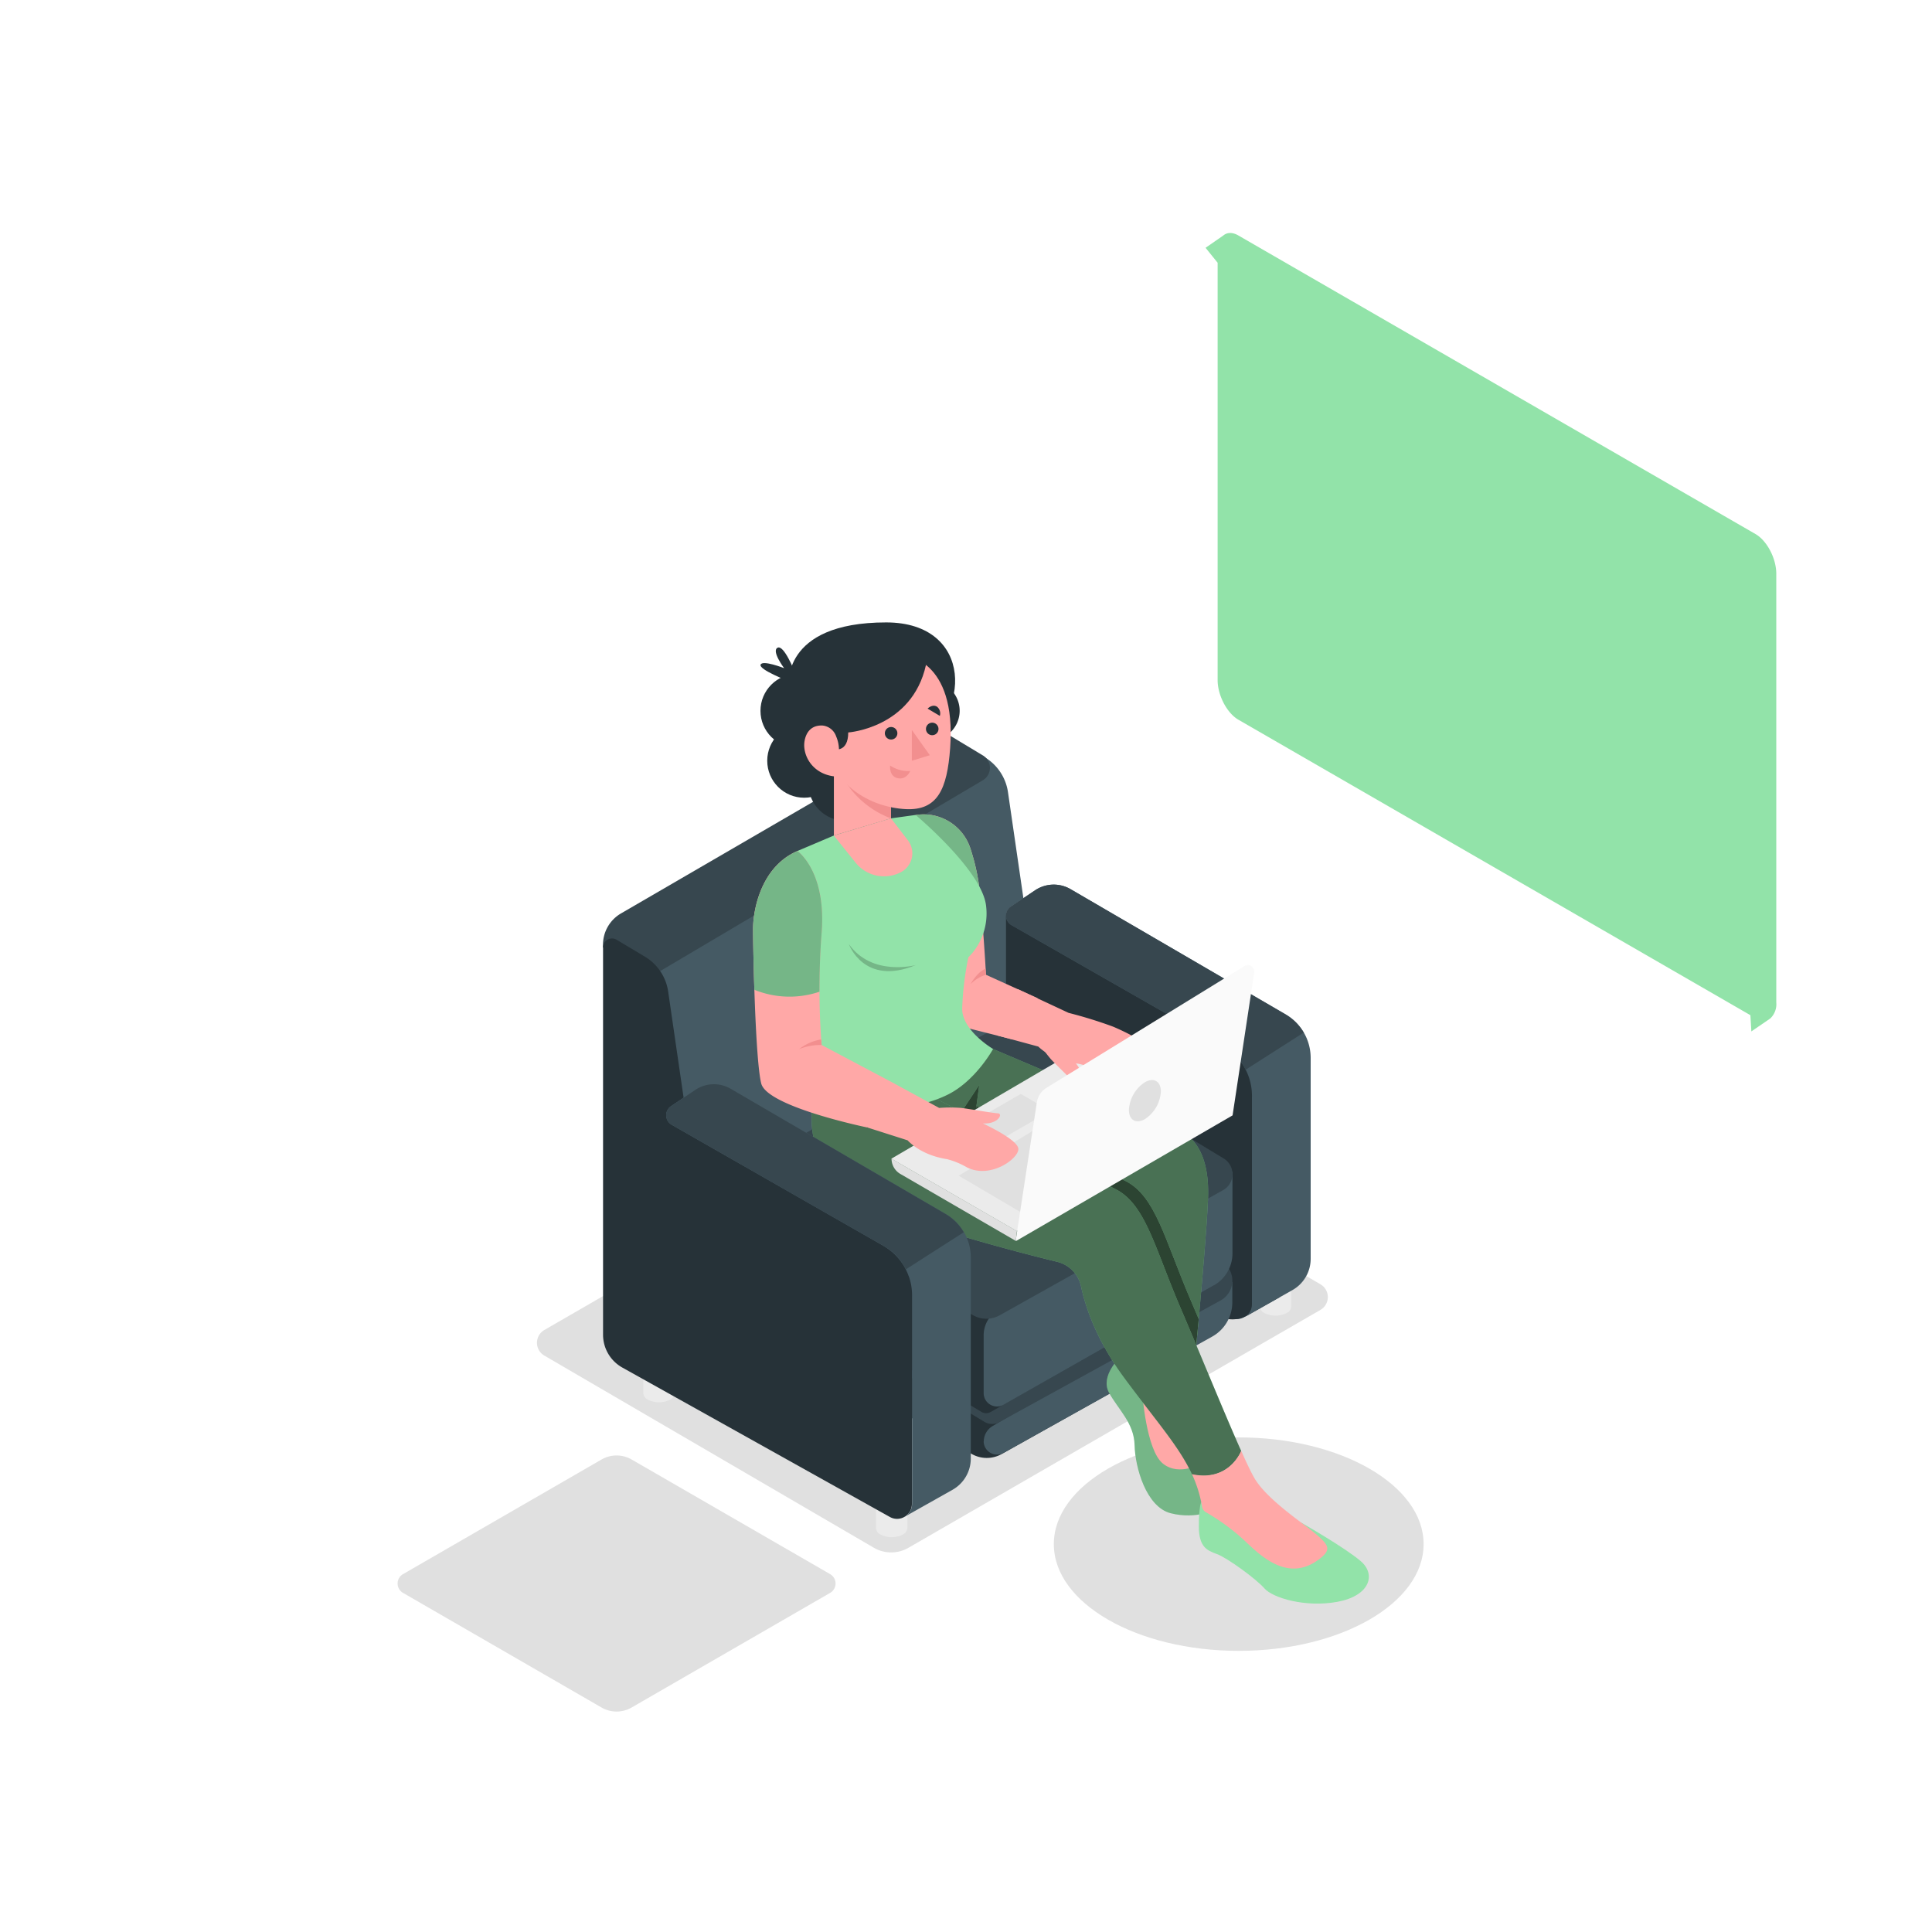 <svg class="animated" id="freepik_stories-media-player" xmlns="http://www.w3.org/2000/svg" viewBox="0 0 500 500" version="1.1" xmlns:xlink="http://www.w3.org/1999/xlink" xmlns:svgjs="http://svgjs.com/svgjs"><style>svg#freepik_stories-media-player:not(.animated) .animable {opacity: 0;}svg#freepik_stories-media-player.animated #freepik--Character--inject-145 {animation: 1.5s Infinite  linear floating;animation-delay: 0s;}svg#freepik_stories-media-player.animated #elr70q5lpf0t {animation: 1s 1 forwards cubic-bezier(.36,-0.01,.5,1.38) slideDown;animation-delay: 0s;}svg#freepik_stories-media-player.animated #elfckmato9cwj {animation: 1s 1 forwards cubic-bezier(.36,-0.01,.5,1.38) slideDown;animation-delay: 0.026s;opacity: 0}svg#freepik_stories-media-player.animated #elaj1n8ponvlq {animation: 1s 1 forwards cubic-bezier(.36,-0.01,.5,1.38) slideDown;animation-delay: 0.053s;opacity: 0}svg#freepik_stories-media-player.animated #eltyy3pu2rf7 {animation: 1s 1 forwards cubic-bezier(.36,-0.01,.5,1.38) slideDown;animation-delay: 0.079s;opacity: 0}svg#freepik_stories-media-player.animated #elu37n0prersd {animation: 1s 1 forwards cubic-bezier(.36,-0.01,.5,1.38) slideDown;animation-delay: 0.105s;opacity: 0}svg#freepik_stories-media-player.animated #elkj7d8bk46g {animation: 1s 1 forwards cubic-bezier(.36,-0.01,.5,1.38) slideDown;animation-delay: 0.132s;opacity: 0}svg#freepik_stories-media-player.animated #el58vajwad5ze {animation: 1s 1 forwards cubic-bezier(.36,-0.01,.5,1.38) slideDown;animation-delay: 0.158s;opacity: 0}svg#freepik_stories-media-player.animated #eltq869ccwp6k {animation: 1s 1 forwards cubic-bezier(.36,-0.01,.5,1.38) slideDown;animation-delay: 0.184s;opacity: 0}svg#freepik_stories-media-player.animated #elze1gpmpyj8 {animation: 1s 1 forwards cubic-bezier(.36,-0.01,.5,1.38) slideDown;animation-delay: 0.211s;opacity: 0}svg#freepik_stories-media-player.animated #elwrwpno3z6nf {animation: 1s 1 forwards cubic-bezier(.36,-0.01,.5,1.38) slideDown;animation-delay: 0.237s;opacity: 0}svg#freepik_stories-media-player.animated #elpdvbykaamrl {animation: 1s 1 forwards cubic-bezier(.36,-0.01,.5,1.38) slideDown;animation-delay: 0.263s;opacity: 0}svg#freepik_stories-media-player.animated #el229379rqqjw {animation: 1s 1 forwards cubic-bezier(.36,-0.01,.5,1.38) slideDown;animation-delay: 0.289s;opacity: 0}svg#freepik_stories-media-player.animated #el5b14k6gc74i {animation: 1s 1 forwards cubic-bezier(.36,-0.01,.5,1.38) slideDown;animation-delay: 0.316s;opacity: 0}svg#freepik_stories-media-player.animated #el81kbh8e4kwc {animation: 1s 1 forwards cubic-bezier(.36,-0.01,.5,1.38) slideDown;animation-delay: 0.342s;opacity: 0}svg#freepik_stories-media-player.animated #ellb2z1cycub {animation: 1s 1 forwards cubic-bezier(.36,-0.01,.5,1.38) slideDown;animation-delay: 0.368s;opacity: 0}svg#freepik_stories-media-player.animated #elu94bn42ttqh {animation: 1s 1 forwards cubic-bezier(.36,-0.01,.5,1.38) slideDown;animation-delay: 0.395s;opacity: 0}svg#freepik_stories-media-player.animated #elp2gsy8lqkv {animation: 1s 1 forwards cubic-bezier(.36,-0.01,.5,1.38) slideDown;animation-delay: 0.421s;opacity: 0}svg#freepik_stories-media-player.animated #el25bo3yd8acni {animation: 1s 1 forwards cubic-bezier(.36,-0.01,.5,1.38) slideDown;animation-delay: 0.447s;opacity: 0}svg#freepik_stories-media-player.animated #elc8l2srp0adv {animation: 1s 1 forwards cubic-bezier(.36,-0.01,.5,1.38) slideDown;animation-delay: 0.474s;opacity: 0}svg#freepik_stories-media-player.animated #el0wiq0brsgj9 {animation: 1s 1 forwards cubic-bezier(.36,-0.01,.5,1.38) slideDown;animation-delay: 0.5s;opacity: 0}svg#freepik_stories-media-player.animated #ela69jedva17 {animation: 1s 1 forwards cubic-bezier(.36,-0.01,.5,1.38) slideDown;animation-delay: 0.526s;opacity: 0}svg#freepik_stories-media-player.animated #elernnyw8d2o {animation: 1s 1 forwards cubic-bezier(.36,-0.01,.5,1.38) slideDown;animation-delay: 0.553s;opacity: 0}svg#freepik_stories-media-player.animated #elihsl4y0um9 {animation: 1s 1 forwards cubic-bezier(.36,-0.01,.5,1.38) slideDown;animation-delay: 0.579s;opacity: 0}svg#freepik_stories-media-player.animated #el3iivxml0ygy {animation: 1s 1 forwards cubic-bezier(.36,-0.01,.5,1.38) slideDown;animation-delay: 0.605s;opacity: 0}svg#freepik_stories-media-player.animated #elhpy9owhgekd {animation: 1s 1 forwards cubic-bezier(.36,-0.01,.5,1.38) slideDown;animation-delay: 0.632s;opacity: 0}svg#freepik_stories-media-player.animated #elqzqds1oz36i {animation: 1s 1 forwards cubic-bezier(.36,-0.01,.5,1.38) slideDown;animation-delay: 0.658s;opacity: 0}svg#freepik_stories-media-player.animated #elndc9oxvwr0a {animation: 1s 1 forwards cubic-bezier(.36,-0.01,.5,1.38) slideDown;animation-delay: 0.684s;opacity: 0}svg#freepik_stories-media-player.animated #elab1aezsbpka {animation: 1s 1 forwards cubic-bezier(.36,-0.01,.5,1.38) slideDown;animation-delay: 0.711s;opacity: 0}svg#freepik_stories-media-player.animated #elis65v1cslw {animation: 1s 1 forwards cubic-bezier(.36,-0.01,.5,1.38) slideDown;animation-delay: 0.737s;opacity: 0}svg#freepik_stories-media-player.animated #el6n9zc3p4fv7 {animation: 1s 1 forwards cubic-bezier(.36,-0.01,.5,1.38) slideDown;animation-delay: 0.763s;opacity: 0}svg#freepik_stories-media-player.animated #el1nbd123j91yi {animation: 1s 1 forwards cubic-bezier(.36,-0.01,.5,1.38) slideDown;animation-delay: 0.789s;opacity: 0}svg#freepik_stories-media-player.animated #elwmaquvq0sj {animation: 1s 1 forwards cubic-bezier(.36,-0.01,.5,1.38) slideDown;animation-delay: 0.816s;opacity: 0}svg#freepik_stories-media-player.animated #eltw54veyi1w {animation: 1s 1 forwards cubic-bezier(.36,-0.01,.5,1.38) slideDown;animation-delay: 0.842s;opacity: 0}svg#freepik_stories-media-player.animated #eloj0gg3ulbcf {animation: 1s 1 forwards cubic-bezier(.36,-0.01,.5,1.38) slideDown;animation-delay: 0.868s;opacity: 0}svg#freepik_stories-media-player.animated #elylgt8t1mf9 {animation: 1s 1 forwards cubic-bezier(.36,-0.01,.5,1.38) slideDown;animation-delay: 0.895s;opacity: 0}svg#freepik_stories-media-player.animated #eldf4ezzixfa {animation: 1s 1 forwards cubic-bezier(.36,-0.01,.5,1.38) slideDown;animation-delay: 0.921s;opacity: 0}svg#freepik_stories-media-player.animated #el95l0ccwu2ra {animation: 1s 1 forwards cubic-bezier(.36,-0.01,.5,1.38) slideDown;animation-delay: 0.947s;opacity: 0}svg#freepik_stories-media-player.animated #el98zzmocvjdk {animation: 1s 1 forwards cubic-bezier(.36,-0.01,.5,1.38) slideDown;animation-delay: 0.974s;opacity: 0}svg#freepik_stories-media-player.animated #freepik--Screens--inject-145 {animation: 1s 1 forwards cubic-bezier(.36,-0.01,.5,1.38) slideDown,1.5s Infinite  linear floating;animation-delay: 0s,1s;}            @keyframes floating {                0% {                    opacity: 1;                    transform: translateY(0px);                }                50% {                    transform: translateY(-10px);                }                100% {                    opacity: 1;                    transform: translateY(0px);                }            }                    @keyframes slideDown {                0% {                    opacity: 0;                    transform: translateY(-30px);                }                100% {                    opacity: 1;                    transform: translateY(0);                }            }        .animator-hidden { display: none; }</style><g id="freepik--Floor--inject-145" class="animable animator-hidden" style="transform-origin: 250px 358.74px;"><ellipse cx="250" cy="358.74" rx="219.14" ry="126.52" style="fill: rgb(245, 245, 245); transform-origin: 250px 358.74px;" id="eltv6rvxlnqe" class="animable"></ellipse></g><g id="freepik--Shadows--inject-145" class="animable" style="transform-origin: 235.664px 362.189px;"><path d="M163.45,441.91l51.4-29.68a2.8,2.8,0,0,0,0-4.84l-51.4-29.68a7.79,7.79,0,0,0-7.76,0l-51.4,29.68a2.8,2.8,0,0,0,0,4.84l51.4,29.68A7.79,7.79,0,0,0,163.45,441.91Z" style="fill: rgb(224, 224, 224); transform-origin: 159.57px 409.81px;" id="el7bt6hrhepuj" class="animable"></path><path d="M235.1,400.57,341.73,339a3.83,3.83,0,0,0,0-6.63l-85.25-49.72a8.93,8.93,0,0,0-9,0L140.88,344.2a3.83,3.83,0,0,0,0,6.63l85.26,49.72A8.93,8.93,0,0,0,235.1,400.57Z" style="fill: rgb(224, 224, 224); transform-origin: 241.305px 341.599px;" id="eljzh65zchvff" class="animable"></path><ellipse cx="320.58" cy="399.62" rx="47.85" ry="27.62" style="fill: rgb(224, 224, 224); transform-origin: 320.58px 399.62px;" id="elydziglvjvk" class="animable"></ellipse></g><g id="freepik--Pictures--inject-145" class="animable animator-hidden" style="transform-origin: 99.86px 143.685px;"><polygon points="114.65 138.14 114.65 185.54 73.6 209.25 73.6 161.84 114.65 138.14 114.65 138.14" style="fill: rgb(250, 250, 250); transform-origin: 94.125px 173.695px;" id="elpsong1oav4" class="animable"></polygon><path d="M110.21,140.7V183L73.6,204.11V161.84l36.61-21.14m2.22-3.85L71.37,160.56V208l2.23,1.28,41.05-23.7v-47.4l-2.22-1.29Z" style="fill: rgb(224, 224, 224); transform-origin: 93.01px 173.065px;" id="elglv3k1g6j5j" class="animable"></path><path d="M112.43,142v42.27L75.82,205.4V163.12L112.43,142m2.22-3.85L73.6,161.84v47.4l41.05-23.7v-47.4Z" style="fill: rgb(235, 235, 235); transform-origin: 94.125px 173.69px;" id="elrrxvugvgbx" class="animable"></path><polygon points="108.63 174.7 77.57 192.63 86.74 168.75 93.1 176.3 99.59 167.05 108.63 174.7" style="fill: rgb(224, 224, 224); transform-origin: 93.1px 179.84px;" id="elrlidc310ff" class="animable"></polygon><g id="elzg0z041lzzg"><ellipse cx="95.02" cy="161.44" rx="4.01" ry="2.31" style="fill: rgb(224, 224, 224); transform-origin: 95.02px 161.44px; transform: rotate(-60deg);" class="animable"></ellipse></g><polygon points="128.35 79.11 128.35 116.88 95.64 135.76 95.64 98 128.35 79.11 128.35 79.11" style="fill: rgb(250, 250, 250); transform-origin: 111.995px 107.435px;" id="eli2bi4ubowd" class="animable"></polygon><path d="M124.81,81.16v33.68L95.64,131.67V98l29.17-16.84m1.77-3.07L93.87,97v37.76l1.77,1,32.71-18.88V79.12l-1.77-1Z" style="fill: rgb(224, 224, 224); transform-origin: 111.11px 106.925px;" id="elki5mdavvl7s" class="animable"></path><path d="M126.58,82.18v33.68L97.41,132.7V99l29.17-16.84m1.77-3.06L95.64,98v37.76l32.71-18.88V79.12Z" style="fill: rgb(235, 235, 235); transform-origin: 111.995px 107.43px;" id="elybak1jb76r9" class="animable"></path><polygon points="123.55 108.24 98.81 122.53 106.11 103.51 111.18 109.52 116.35 102.15 123.55 108.24" style="fill: rgb(224, 224, 224); transform-origin: 111.18px 112.34px;" id="elw2tyr3hahk9" class="animable"></polygon><path d="M115,96.38a5,5,0,0,1-2.26,3.91c-1.25.72-2.26.13-2.26-1.31a5,5,0,0,1,2.26-3.91C114,94.35,115,94.94,115,96.38Z" style="fill: rgb(224, 224, 224); transform-origin: 112.74px 97.68px;" id="elpwvhxvz1mm" class="animable"></path></g><g id="freepik--Character--inject-145" class="animable animator-active" style="transform-origin: 255.155px 288.045px;"><path d="M226.71,388.33v7.15a2,2,0,0,0,1.19,1.66,6.31,6.31,0,0,0,5.74,0,2,2,0,0,0,1.19-1.66v-7.15Z" style="fill: rgb(235, 235, 235); transform-origin: 230.77px 393.08px;" id="el4gp75hykr4y" class="animable"></path><path d="M326.05,331v7.15a2,2,0,0,0,1.19,1.66,6.38,6.38,0,0,0,5.74,0,2,2,0,0,0,1.19-1.66V331Z" style="fill: rgb(235, 235, 235); transform-origin: 330.11px 335.746px;" id="elk1zcrv61pz" class="animable"></path><path d="M166.49,353.41v7.16a2,2,0,0,0,1.19,1.66,6.38,6.38,0,0,0,5.74,0,2,2,0,0,0,1.19-1.66v-7.16Z" style="fill: rgb(235, 235, 235); transform-origin: 170.55px 358.161px;" id="elyoq5zajyhyp" class="animable"></path><polygon points="248.98 202.85 166.9 247.59 166.9 325.44 268.7 270.85 248.98 202.85" style="fill: rgb(69, 90, 100); transform-origin: 217.8px 264.145px;" id="elwu8pmp5w3k" class="animable"></polygon><path d="M316.7,270.85l0,0-5.13-2.95-49.75-28.44a2.83,2.83,0,0,1-.18-4.81l3.22-2.16-4-27.51a12.66,12.66,0,0,0-6-9l-7.33-4.4a2.33,2.33,0,0,0-3.52,2V293.79a9.72,9.72,0,0,0,5,8.48l69.21,38.65a3.79,3.79,0,0,0,3.68,0h0l.27-.15a3.84,3.84,0,0,0,1.82-3.28V283.43A14.53,14.53,0,0,0,316.7,270.85Z" style="fill: rgb(69, 90, 100); transform-origin: 284px 266.325px;" id="elgtkx9z33yle" class="animable"></path><path d="M156.05,245.19v-.69a9.38,9.38,0,0,1,4.67-8.11L240,190.33a5.67,5.67,0,0,1,5.78,0l8.58,5.17a3.74,3.74,0,0,1,0,6.43l-83.45,49.35Z" style="fill: rgb(55, 71, 79); transform-origin: 206.12px 220.409px;" id="elixo0mqij1ti" class="animable"></path><path d="M260.35,236.8v78.64l55.28,25.29a7.93,7.93,0,0,0,7.19-.3l8.34-4.71V269.56Z" style="fill: rgb(38, 50, 56); transform-origin: 295.755px 289.125px;" id="elw4zj0mqtroc" class="animable"></path><path d="M259.15,376.35l43.73-24.52a13.87,13.87,0,0,0,.4-24l-43.52-26.34a.78.78,0,0,0-.77,0l-67.64,37.39a.77.77,0,0,0,0,1.33l60,36A7.87,7.87,0,0,0,259.15,376.35Z" style="fill: rgb(38, 50, 56); transform-origin: 250.483px 339.352px;" id="elff8275hkl1r" class="animable"></path><path d="M254.57,373a3.46,3.46,0,0,0,5.16,3l54-30.1a10.14,10.14,0,0,0,5.19-8.85v-5.31L257,369a4.64,4.64,0,0,0-2.4,4.06Z" style="fill: rgb(69, 90, 100); transform-origin: 286.745px 354.093px;" id="eltpyy2s6nn69" class="animable"></path><path d="M258.7,368l57.21-31.46a5.84,5.84,0,0,0,.29-10.06L261,291.84l-69.2,38.24L254.82,368A3.85,3.85,0,0,0,258.7,368Z" style="fill: rgb(55, 71, 79); transform-origin: 255.366px 330.182px;" id="elly38bnrxqc" class="animable"></path><path d="M256.36,365.43l57.77-32.77-54.75-43.84-69.2,38.25L254,365.4A2.35,2.35,0,0,0,256.36,365.43Z" style="fill: rgb(38, 50, 56); transform-origin: 252.155px 327.276px;" id="elp2r9zfnp83k" class="animable"></path><path d="M254.57,345.6v14.95a3.46,3.46,0,0,0,5.16,3l54.4-30.89a9.52,9.52,0,0,0,4.83-8.3V303.19L258.32,339A7.64,7.64,0,0,0,254.57,345.6Z" style="fill: rgb(69, 90, 100); transform-origin: 286.765px 333.593px;" id="elaj0wb5whu1" class="animable"></path><path d="M258.76,340.37,316.54,308a4.74,4.74,0,0,0,.13-8.2l-57.29-34.68-69.2,38.25,61.47,36.91A7.06,7.06,0,0,0,258.76,340.37Z" style="fill: rgb(55, 71, 79); transform-origin: 254.574px 303.203px;" id="el4r8mh4bl9ja" class="animable"></path><path d="M277.05,230.11a8.65,8.65,0,0,0-9.16.29l-3.07,2.06-3.22,2.16a2.83,2.83,0,0,0,.18,4.81l49.75,28.44,5,2.84c.08,0,.15.11.24.15A14.79,14.79,0,0,1,324,283.91v53.63a3.84,3.84,0,0,1-1.82,3.28l12.29-6.94a9.29,9.29,0,0,0,4.73-8.09v-52a13.06,13.06,0,0,0-6.48-11.28Z" style="fill: rgb(69, 90, 100); transform-origin: 299.774px 284.879px;" id="elgfan4zecq8g" class="animable"></path><path d="M332.67,262.53l-55.62-32.42a8.65,8.65,0,0,0-9.16.29l-3.07,2.06-3.22,2.16a2.83,2.83,0,0,0,.18,4.81l49.75,28.44,5,2.84c.08,0,.15.11.24.15a13.55,13.55,0,0,1,5.58,6l15.05-9.63A13.15,13.15,0,0,0,332.67,262.53Z" style="fill: rgb(55, 71, 79); transform-origin: 298.874px 252.899px;" id="elfnbrh5achrr" class="animable"></path><path d="M204.12,177.73s-2.18-16.65,25.22-16.65c22.84,0,22,24.63,7.4,31.71Z" style="fill: rgb(38, 50, 56); transform-origin: 225.634px 176.935px;" id="elpsy1lnetfn" class="animable"></path><circle cx="206.38" cy="183.96" r="9.57" style="fill: rgb(38, 50, 56); transform-origin: 206.38px 183.96px;" id="elb59egbaouw8" class="animable"></circle><path d="M248.36,183.94a7.7,7.7,0,1,1-7.69-7.69A7.69,7.69,0,0,1,248.36,183.94Z" style="fill: rgb(38, 50, 56); transform-origin: 240.66px 183.95px;" id="el30c4qt4cs0g" class="animable"></path><circle cx="208.13" cy="196.88" r="9.57" style="fill: rgb(38, 50, 56); transform-origin: 208.13px 196.88px;" id="elykrcfrcfgdr" class="animable"></circle><circle cx="218.78" cy="202.85" r="9.57" style="fill: rgb(38, 50, 56); transform-origin: 218.78px 202.85px;" id="eldwhbo3m9gr" class="animable"></circle><path d="M291.77,352.9l19.37,25.73-5.38,4.25S298,381.26,295.27,371A122.32,122.32,0,0,1,291.77,352.9Z" style="fill: rgb(255, 168, 167); transform-origin: 301.455px 367.89px;" id="elys0ms9cz2ka" class="animable"></path><path d="M290,351.15s-5.37,4.87-3,9.24,6.5,7.87,6.63,13.62,3,16,9.37,17.62,12.61-.6,12.49-2.86-4.37-10.14-4.37-10.14-5.86,3.63-10.18.13-5.32-18.24-5.32-18.24Z" style="fill: rgb(146, 227, 169); transform-origin: 300.944px 371.668px;" id="el4bb9c0o690d" class="animable"></path><g id="ellaqov73i3b"><path d="M290,351.15s-5.37,4.87-3,9.24,6.5,7.87,6.63,13.62,3,16,9.37,17.62,12.61-.6,12.49-2.86-4.37-10.14-4.37-10.14-5.86,3.63-10.18.13-5.32-18.24-5.32-18.24Z" style="opacity: 0.2; transform-origin: 300.944px 371.668px;" class="animable"></path></g><path d="M257,271.48s43.13,18.25,46.63,20,9.62,5,9,19-4.13,48.89-4.13,48.89l-23.65-45.48-61.07-29.06Z" style="fill: rgb(146, 227, 169); transform-origin: 268.227px 315.425px;" id="elnxsbbqbcz3" class="animable"></path><g id="elbasnpkxc2zb"><path d="M257,271.48s43.13,18.25,46.63,20,9.62,5,9,19-4.13,48.89-4.13,48.89l-23.65-45.48-61.07-29.06Z" style="opacity: 0.5; transform-origin: 268.227px 315.425px;" class="animable"></path></g><path d="M310.23,341.37c-.92,9.94-1.73,18-1.73,18l-23.65-45.48L241.31,293.2l9.89-7.74c13.92,7,34.13,17.13,40.16,20.22,7.69,3.93,10.06,15.07,16.68,30.54C308.74,337.86,309.48,339.59,310.23,341.37Z" style="fill: rgb(146, 227, 169); transform-origin: 275.77px 322.415px;" id="elxxn6iqdadi" class="animable"></path><g id="elxnqjai28w9b"><path d="M310.23,341.37c-.92,9.94-1.73,18-1.73,18l-23.65-45.48L241.31,293.2l9.89-7.74c13.92,7,34.13,17.13,40.16,20.22,7.69,3.93,10.06,15.07,16.68,30.54C308.74,337.86,309.48,339.59,310.23,341.37Z" style="opacity: 0.7; transform-origin: 275.77px 322.415px;" class="animable"></path></g><polygon points="253.43 280.78 248.98 287.51 252.46 288.04 253.43 280.78" style="fill: rgb(146, 227, 169); transform-origin: 251.205px 284.41px;" id="el0hktpuh2ik7g" class="animable"></polygon><g id="elfd8w74ofhjh"><polygon points="253.43 280.78 248.98 287.51 252.46 288.04 253.43 280.78" style="opacity: 0.7; transform-origin: 251.205px 284.41px;" class="animable"></polygon></g><path d="M310.88,388.77s-.62,1-.62,6.24,2,6.23,4.65,7.17,10.22,6.47,12.33,8.9,10.54,5,18.87,3.47,10.11-7,6.09-10.49-15.44-10-15.44-10Z" style="fill: rgb(146, 227, 169); transform-origin: 332.26px 401.89px;" id="elpsu92ychb2d" class="animable"></path><path d="M211,282.25,229.56,278s51.53,25.84,59.21,29.78,10.06,15.07,16.68,30.54c5,11.64,11.48,27.61,15.77,37.2,0,0-3.05,8.1-12.72,6.07h0c-3.28-7.15-9.07-13.55-17.48-24.9-7.29-9.84-10.13-18.53-11.24-23.74a8.34,8.34,0,0,0-6.17-6.39c-8.51-2.07-25.84-6.55-44.14-12.86C203.7,304.78,211,282.25,211,282.25Z" style="fill: rgb(146, 227, 169); transform-origin: 265.633px 329.958px;" id="elpz7a36vhaso" class="animable"></path><g id="el9qcskzjmscr"><path d="M211,282.25,229.56,278s51.53,25.84,59.21,29.78,10.06,15.07,16.68,30.54c5,11.64,11.48,27.61,15.77,37.2,0,0-3.05,8.1-12.72,6.07h0c-3.28-7.15-9.07-13.55-17.48-24.9-7.29-9.84-10.13-18.53-11.24-23.74a8.34,8.34,0,0,0-6.17-6.39c-8.51-2.07-25.84-6.55-44.14-12.86C203.7,304.78,211,282.25,211,282.25Z" style="opacity: 0.5; transform-origin: 265.633px 329.958px;" class="animable"></path></g><path d="M321.22,375.48c1.41,3.16,2.59,5.63,3.39,7,3.23,5.62,12.67,11.71,16,14.58s4,4,.86,6.4c-8,6.16-15-.56-19.5-4.87a56.08,56.08,0,0,0-9.87-7.22,2,2,0,0,1-1-1.41,33.4,33.4,0,0,0-2.61-8.44h0C318.17,383.58,321.22,375.48,321.22,375.48Z" style="fill: rgb(255, 168, 167); transform-origin: 325.995px 390.711px;" id="el17li4a39s24" class="animable"></path><polygon points="230.68 299.87 263.13 318.6 317.07 287.41 284.63 268.3 230.68 299.87" style="fill: rgb(235, 235, 235); transform-origin: 273.875px 293.45px;" id="elz8shdcxm0l" class="animable"></polygon><polygon points="259.64 294.54 271.81 287.51 264.18 283.11 252.01 290.14 259.64 294.54" style="fill: rgb(224, 224, 224); transform-origin: 261.91px 288.825px;" id="elveuwfyf917f" class="animable"></polygon><polygon points="264.51 313.92 248.11 304.27 280.15 284.88 264.51 313.92" style="fill: rgb(224, 224, 224); transform-origin: 264.13px 299.4px;" id="el2gufb3lly2j" class="animable"></polygon><path d="M263.55,256.05l13,6.08A115.59,115.59,0,0,1,288,265.67s9,3.7,9.44,6.12-6.78,8.25-13.09,5.41a20.86,20.86,0,0,0-5.27-1.91c-1.69-.18-6.73-1-10.37-4.44L258.2,268S252.8,257.55,263.55,256.05Z" style="fill: rgb(255, 168, 167); transform-origin: 277.151px 267.006px;" id="el5bypds80msn" class="animable"></path><path d="M272,274.15c1.51,1.61,5.79,5.67,6.73,6.85s3.14-1.85-.73-6.35a36.28,36.28,0,0,1-9.35-5.09A37.66,37.66,0,0,0,272,274.15Z" style="fill: rgb(255, 168, 167); transform-origin: 274.429px 275.408px;" id="eli8youe6efi" class="animable"></path><path d="M237,210.92h0a12.76,12.76,0,0,1,14.1,8.55,56.18,56.18,0,0,1,2.63,12.75c1.13,13.37,1.44,20.05,1.44,20.05l13.43,6.09s-7.25.35-6.76,10.59l-16.73-4.22Z" style="fill: rgb(255, 168, 167); transform-origin: 252.8px 239.856px;" id="elt07c0ww143" class="animable"></path><path d="M254.12,236.93q-.18-2.19-.39-4.71a56.18,56.18,0,0,0-2.63-12.75,12.76,12.76,0,0,0-14.1-8.55l4.91,32.61Z" style="fill: rgb(146, 227, 169); transform-origin: 245.56px 227.146px;" id="elukexfb44rc" class="animable"></path><g id="el7k34jl61nfe"><path d="M254.12,236.93q-.18-2.19-.39-4.71a56.18,56.18,0,0,0-2.63-12.75,12.76,12.76,0,0,0-14.1-8.55l4.91,32.61Z" style="opacity: 0.2; transform-origin: 245.56px 227.146px;" class="animable"></path></g><path d="M255.17,252.27a9.32,9.32,0,0,0-4,2.44s1.62-3.08,3.89-4Z" style="fill: rgb(242, 143, 143); transform-origin: 253.17px 252.71px;" id="elkke6cq7vdf" class="animable"></path><path d="M215.81,216.23l-9.43,4v27.63a61.2,61.2,0,0,1,4.72,22.3v13.68s19.26,6.86,34.2-.56c7.24-3.6,11.71-11.81,11.71-11.81s-8-4.68-8-10.4a79.5,79.5,0,0,1,1.59-13.3,16,16,0,0,0,4.59-13.4c-1.06-9.12-18.23-23.46-18.23-23.46l-6.4.88Z" style="fill: rgb(146, 227, 169); transform-origin: 231.695px 248.82px;" id="elge3t18o5u2" class="animable"></path><polygon points="215.81 216.23 230.6 211.8 230.6 193.9 215.81 193.9 215.81 216.23" style="fill: rgb(255, 168, 167); transform-origin: 223.205px 205.065px;" id="elej15x2bq4pp" class="animable"></polygon><path d="M230.6,211.8A23.81,23.81,0,0,1,217,198.87v-5H230.6Z" style="fill: rgb(242, 143, 143); transform-origin: 223.8px 202.835px;" id="el96vewrx8chj" class="animable"></path><path d="M234.05,169.65s13.53.79,11.85,23.92c-.77,10.7-3.27,16.24-11.51,15.83-9.33-.46-22.58-6.87-21.71-25.17S234.05,169.65,234.05,169.65Z" style="fill: rgb(255, 168, 167); transform-origin: 229.342px 189.38px;" id="elsb3n8i3la19" class="animable"></path><path d="M215.81,193.9s3.71,1,3.71-4.34c0,0,16.48-1.12,20.12-17.47,0,0-1.63-4.9-11.92-4.9s-18.94,9.1-16.25,21.61Z" style="fill: rgb(38, 50, 56); transform-origin: 225.307px 180.582px;" id="eld6qgatah3ls" class="animable"></path><polygon points="235.99 188.93 235.99 196.88 240.64 195.45 235.99 188.93" style="fill: rgb(242, 143, 143); transform-origin: 238.315px 192.905px;" id="elnjhefin8ln" class="animable"></polygon><path d="M229,189.77a1.62,1.62,0,1,0,1.62-1.62A1.62,1.62,0,0,0,229,189.77Z" style="fill: rgb(38, 50, 56); transform-origin: 230.62px 189.77px;" id="el2oxra1n86jh" class="animable"></path><path d="M239.64,188.65a1.62,1.62,0,1,0,1.62-1.62A1.62,1.62,0,0,0,239.64,188.65Z" style="fill: rgb(38, 50, 56); transform-origin: 241.26px 188.65px;" id="el8orup44r7fr" class="animable"></path><path d="M243.23,185.27l-3.17-1.88s1.22-1.26,2.43-.5A2.2,2.2,0,0,1,243.23,185.27Z" style="fill: rgb(38, 50, 56); transform-origin: 241.694px 183.958px;" id="els22qu804s3" class="animable"></path><path d="M235.58,199.52a8.24,8.24,0,0,1-5.21-1.4s-.36,2.75,1.94,3.27S235.58,199.52,235.58,199.52Z" style="fill: rgb(242, 143, 143); transform-origin: 232.965px 199.792px;" id="eladeey7kgzbj" class="animable"></path><path d="M217.12,194.5a9,9,0,0,0-.73-3.93,4.15,4.15,0,0,0-3.6-2.81c-4.16-.12-4.72,3.88-4.66,5.31.15,3.74,3.17,7.78,8.81,7.93Z" style="fill: rgb(255, 168, 167); transform-origin: 212.627px 194.379px;" id="elkojs5h2n46p" class="animable"></path><path d="M230.6,211.8l4.36,5.67a5.51,5.51,0,0,1-1.81,8.25h0a9.42,9.42,0,0,1-11.72-2.46l-5.62-7Z" style="fill: rgb(255, 168, 167); transform-origin: 225.959px 219.296px;" id="ellujid11b2q" class="animable"></path><path d="M230.68,280l12.37,6.73a36.7,36.7,0,0,1,5.69,0c2.18.26,8,1.32,9.49,1.39s.06,2.87-3.87,2.62c0,0,8.87,4.06,9.18,6.5s-7.11,8-13.31,4.87a20.08,20.08,0,0,0-5.18-2.13c-1.69-.25-6.68-1.25-10.18-4.87l-10.37-3.31S219.88,281.07,230.68,280Z" style="fill: rgb(255, 168, 167); transform-origin: 243.534px 291.521px;" id="elqrl5g1efdu" class="animable"></path><path d="M206.38,220.24s7.51,5.19,6.26,21.14a187.66,187.66,0,0,0,0,29.07L230.68,280a13.78,13.78,0,0,0-6.18,11.8s-25.94-5.34-27.49-11.38-2.12-34.94-2.12-40S197,224.26,206.38,220.24Z" style="fill: rgb(255, 168, 167); transform-origin: 212.785px 256.02px;" id="el2g8i7v2b0ox" class="animable"></path><path d="M194.89,240.47c0,2.13.11,8.54.34,15.68a24.14,24.14,0,0,0,16.85.5h0c0-4.45.12-9.69.56-15.27,1.25-15.95-6.26-21.14-6.26-21.14C197,224.26,194.89,235.44,194.89,240.47Z" style="fill: rgb(146, 227, 169); transform-origin: 203.835px 239.085px;" id="elzliwwmg4y6" class="animable"></path><g id="el5wcu5u5tcp5"><path d="M194.89,240.47c0,2.13.11,8.54.34,15.68a24.14,24.14,0,0,0,16.85.5h0c0-4.45.12-9.69.56-15.27,1.25-15.95-6.26-21.14-6.26-21.14C197,224.26,194.89,235.44,194.89,240.47Z" style="opacity: 0.2; transform-origin: 203.835px 239.085px;" class="animable"></path></g><path d="M212.62,270.45a14.51,14.51,0,0,0-5.8,1.06,12.46,12.46,0,0,1,5.69-2.5Z" style="fill: rgb(242, 143, 143); transform-origin: 209.72px 270.26px;" id="elvhmh2572hl" class="animable"></path><path d="M324.59,251.67,319,288.59s0,0,0,.06l-56,32.49a.09.09,0,0,1-.13-.09l5.47-35.8a5.35,5.35,0,0,1,2.48-3.72L322.09,250A1.66,1.66,0,0,1,324.59,251.67Z" style="fill: rgb(250, 250, 250); transform-origin: 293.739px 285.455px;" id="el1dyyn6r0na9" class="animable"></path><path d="M262.88,321.14,233,303.81a4.58,4.58,0,0,1-2.27-3.94h0l32.45,18.73Z" style="fill: rgb(224, 224, 224); transform-origin: 246.955px 310.505px;" id="el3m5673379yv" class="animable"></path><path d="M292.16,287.25c0,2.63,1.86,3.7,4.14,2.38a9.14,9.14,0,0,0,4.13-7.16c0-2.64-1.85-3.7-4.13-2.39A9.17,9.17,0,0,0,292.16,287.25Z" style="fill: rgb(224, 224, 224); transform-origin: 296.295px 284.857px;" id="el7z9kc3vcu8m" class="animable"></path><g id="elc88m051agrs"><path d="M237,249.76s-11.31,3.08-17.31-5.42C219.69,244.34,223.57,255.31,237,249.76Z" style="opacity: 0.2; transform-origin: 228.345px 247.834px;" class="animable"></path></g><path d="M205.63,173.78s-2.75-7-4.4-6.15,1.7,5.29,1.7,5.29-5.62-2.2-6.09-.9,7.18,4.23,7.18,4.23Z" style="fill: rgb(38, 50, 56); transform-origin: 201.225px 171.904px;" id="el7f5drqxg66k" class="animable"></path><path d="M228.76,322.51c-.08,0-.14-.1-.22-.14l-5-2.84,5.13,3Z" style="fill: none; transform-origin: 226.15px 321.03px;" id="elgb4l18udwfv" class="animable"></path><path d="M228.76,322.51l0,0-5.13-3-49.75-28.44a2.83,2.83,0,0,1-.17-4.81l3.21-2.16-4-27.5a12.62,12.62,0,0,0-6-9l-7.33-4.39a2.32,2.32,0,0,0-3.52,2V345.45a9.73,9.73,0,0,0,5,8.48l69.21,38.65a3.8,3.8,0,0,0,3.67.05h0l.27-.15A3.83,3.83,0,0,0,236,389.2V335.09A14.54,14.54,0,0,0,228.76,322.51Z" style="fill: rgb(38, 50, 56); transform-origin: 196.035px 317.977px;" id="elnj0pvzh0b" class="animable"></path><path d="M189.11,281.78a8.63,8.63,0,0,0-9.16.28l-3.08,2.06-3.21,2.16a2.83,2.83,0,0,0,.17,4.81l49.75,28.44,5,2.84.24.16a14.76,14.76,0,0,1,7.22,13V389.2a3.83,3.83,0,0,1-1.82,3.28l12.3-6.93a9.29,9.29,0,0,0,4.72-8.1v-52a13,13,0,0,0-6.47-11.27Z" style="fill: rgb(69, 90, 100); transform-origin: 211.822px 336.54px;" id="elbkc82wcar0p" class="animable"></path><path d="M244.73,314.2l-55.62-32.42a8.63,8.63,0,0,0-9.16.28l-3.08,2.06-3.21,2.16a2.83,2.83,0,0,0,.17,4.81l49.75,28.44,5,2.84.24.16a13.6,13.6,0,0,1,5.59,6l15-9.62A13,13,0,0,0,244.73,314.2Z" style="fill: rgb(55, 71, 79); transform-origin: 210.907px 304.565px;" id="elon4s0mw1gsl" class="animable"></path></g><g id="freepik--side-table--inject-145" class="animable animator-hidden" style="transform-origin: 162.565px 378.405px;"><polygon points="206.3 347.92 206.3 413.06 158.81 385.64 158.81 320.5 206.3 347.92" style="fill: rgb(146, 227, 169); transform-origin: 182.555px 366.78px;" id="el0u36rxf99lq" class="animable"></polygon><g id="elrpjc7rni3u"><polygon points="206.3 347.92 206.3 413.06 158.81 385.64 158.81 320.5 206.3 347.92" style="opacity: 0.4; transform-origin: 182.555px 366.78px;" class="animable"></polygon></g><polygon points="210.05 345.83 210.05 410.98 206.3 413.06 206.3 347.92 210.05 345.83" style="fill: rgb(146, 227, 169); transform-origin: 208.175px 379.445px;" id="elzlndgyzp1x" class="animable"></polygon><polygon points="162.56 373.25 162.56 438.39 115.08 410.98 115.08 345.83 162.56 373.25" style="fill: rgb(146, 227, 169); transform-origin: 138.82px 392.11px;" id="elykz168nns49" class="animable"></polygon><g id="elqlkm94cmydb"><polygon points="162.56 373.25 162.56 438.39 115.08 410.98 115.08 345.83 162.56 373.25" style="opacity: 0.4; transform-origin: 138.82px 392.11px;" class="animable"></polygon></g><polygon points="166.32 371.17 166.32 436.31 162.56 438.39 162.56 373.25 166.32 371.17" style="fill: rgb(146, 227, 169); transform-origin: 164.44px 404.78px;" id="eluzz7ru5052e" class="animable"></polygon><polygon points="162.56 378.44 210.05 351.03 210.05 345.83 162.56 373.25 162.56 378.44" style="fill: rgb(146, 227, 169); transform-origin: 186.305px 362.135px;" id="eln2ze84w63vh" class="animable"></polygon><polygon points="162.56 438.39 210.05 410.98 210.05 373.56 162.56 400.98 162.56 438.39" style="fill: rgb(146, 227, 169); transform-origin: 186.305px 405.975px;" id="elgwg36n3edd" class="animable"></polygon><polygon points="162.56 373.25 210.05 345.83 162.56 318.42 115.08 345.83 162.56 373.25" style="fill: rgb(146, 227, 169); transform-origin: 162.565px 345.835px;" id="elw2bdqno1pi" class="animable"></polygon><g id="elekqy8iiffqs"><polygon points="162.56 373.25 210.05 345.83 162.56 318.42 115.08 345.83 162.56 373.25" style="opacity: 0.2; transform-origin: 162.565px 345.835px;" class="animable"></polygon></g><polygon points="166.32 399.78 206.3 376.7 206.3 353.18 166.32 376.26 166.32 399.78" style="fill: rgb(146, 227, 169); transform-origin: 186.31px 376.48px;" id="elw54n3750axj" class="animable"></polygon><g id="elgv83l7nh6en"><polygon points="166.32 399.78 206.3 376.7 206.3 353.18 166.32 376.26 166.32 399.78" style="fill: rgb(255, 255, 255); opacity: 0.6; transform-origin: 186.31px 376.48px;" class="animable"></polygon></g><path d="M185.9,374.53a2.91,2.91,0,1,0,2.91-2.91A2.91,2.91,0,0,0,185.9,374.53Z" style="fill: rgb(255, 255, 255); transform-origin: 188.81px 374.53px;" id="el6o9i5bd5xlc" class="animable"></path><polygon points="166.32 429.05 206.3 405.97 206.3 382.45 166.32 405.53 166.32 429.05" style="fill: rgb(146, 227, 169); transform-origin: 186.31px 405.75px;" id="el30wlg7n97b" class="animable"></polygon><g id="els2o0bgp8nt"><polygon points="166.32 429.05 206.3 405.97 206.3 382.45 166.32 405.53 166.32 429.05" style="fill: rgb(255, 255, 255); opacity: 0.6; transform-origin: 186.31px 405.75px;" class="animable"></polygon></g><path d="M185.9,403.8a2.91,2.91,0,1,0,2.91-2.91A2.91,2.91,0,0,0,185.9,403.8Z" style="fill: rgb(255, 255, 255); transform-origin: 188.81px 403.8px;" id="elkznrtqgv36b" class="animable"></path></g><g id="freepik--Lamp--inject-145" class="animable animator-hidden" style="transform-origin: 161.168px 313.107px;"><path d="M150.12,341.4a7.22,7.22,0,0,1,2.88-2.78c4.51-2.6,11.82-2.6,16.33,0a7.22,7.22,0,0,1,2.88,2.78h.5v1.94h0c0,1.71-1.12,3.41-3.38,4.71-4.51,2.61-11.82,2.61-16.33,0-2.26-1.3-3.39-3-3.39-4.71h0V341.4Z" style="fill: rgb(38, 50, 56); transform-origin: 161.16px 343.339px;" id="elavcra1042sa" class="animable"></path><path d="M153,346.11c4.51,2.61,11.82,2.61,16.33,0s4.51-6.82,0-9.43-11.82-2.6-16.33,0S148.49,343.51,153,346.11Z" style="fill: rgb(55, 71, 79); transform-origin: 161.165px 341.397px;" id="eln1g7bshdkhh" class="animable"></path><g id="elg65eo1ap7wf"><path d="M160.92,286.14h.49a2.26,2.26,0,0,1,2.26,2.26v53a0,0,0,0,1,0,0h-5a0,0,0,0,1,0,0v-53a2.26,2.26,0,0,1,2.26-2.26Z" style="fill: rgb(38, 50, 56); transform-origin: 161.17px 313.77px; transform: rotate(-180deg);" class="animable"></path></g><path d="M138.78,307.08h0c.07-.27.16-.55.26-.82l7.08-22.52h30.09l7.08,22.52c.1.27.19.55.26.82h0c1,3.94-1.15,8.09-6.39,11.12-8.84,5.09-23.16,5.09-32,0C139.93,315.17,137.8,311,138.78,307.08Z" style="fill: rgb(146, 227, 169); transform-origin: 161.168px 302.879px;" id="el5c061so65up" class="animable"></path><g id="eljrfy3vxwr3p"><path d="M138.78,307.08h0c.07-.27.16-.55.26-.82l7.08-22.52h30.09l7.08,22.52c.1.27.19.55.26.82h0c1,3.94-1.15,8.09-6.39,11.12-8.84,5.09-23.16,5.09-32,0C139.93,315.17,137.8,311,138.78,307.08Z" style="fill: rgb(255, 255, 255); opacity: 0.4; transform-origin: 161.168px 302.879px;" class="animable"></path></g><ellipse cx="161.16" cy="285" rx="15.2" ry="8.77" style="fill: rgb(146, 227, 169); transform-origin: 161.16px 285px;" id="eltimtdjfygs" class="animable"></ellipse><path d="M161.16,276.22V278a20.08,20.08,0,0,1,9.86,2.33c2.29,1.32,3.56,3,3.56,4.66s-1.27,3.33-3.56,4.66a22,22,0,0,1-19.71,0c-2.29-1.33-3.56-3-3.56-4.66s1.27-3.34,3.56-4.66a20.06,20.06,0,0,1,9.85-2.33v-1.79m0,0a22,22,0,0,0-10.74,2.57c-5.94,3.43-5.94,9,0,12.41a23.75,23.75,0,0,0,21.49,0c5.94-3.42,5.94-9,0-12.41a22,22,0,0,0-10.75-2.57Z" style="fill: rgb(146, 227, 169); transform-origin: 161.165px 284.983px;" id="elwi1sfuyx2ph" class="animable"></path><g id="eld8jsv9sfwto"><path d="M161.16,276.22V278a20.08,20.08,0,0,1,9.86,2.33c2.29,1.32,3.56,3,3.56,4.66s-1.27,3.33-3.56,4.66a22,22,0,0,1-19.71,0c-2.29-1.33-3.56-3-3.56-4.66s1.27-3.34,3.56-4.66a20.06,20.06,0,0,1,9.85-2.33v-1.79m0,0a22,22,0,0,0-10.74,2.57c-5.94,3.43-5.94,9,0,12.41a23.75,23.75,0,0,0,21.49,0c5.94-3.42,5.94-9,0-12.41a22,22,0,0,0-10.75-2.57Z" style="fill: rgb(255, 255, 255); opacity: 0.2; transform-origin: 161.165px 284.983px;" class="animable"></path></g></g><g id="freepik--Screens--inject-145" class="animable" style="transform-origin: 358.766px 147.133px;"><path d="M454.32,138.21,320.49,60.94c-1.53-.89-2.92-.82-3.89,0L312,64.13,315.12,68V176c0,3.95,2.41,8.54,5.37,10.26L453,262.73l.25,4.2,4.88-3.34a5.06,5.06,0,0,0,1.57-4.15v-111C459.69,144.51,457.29,139.92,454.32,138.21Z" style="fill: rgb(146, 227, 169); transform-origin: 385.861px 163.614px;" id="elr70q5lpf0t" class="animable"></path><g id="elfckmato9cwj"><path d="M454.32,138.21,320.49,60.94c-1.53-.89-2.92-.82-3.89,0L312,64.13,315.12,68V176c0,3.95,2.41,8.54,5.37,10.26L453,262.73l.25,4.2,4.88-3.34a5.06,5.06,0,0,0,1.57-4.15v-111C459.69,144.51,457.29,139.92,454.32,138.21Z" style="opacity: 0.3; transform-origin: 385.861px 163.614px;" class="animable"></path></g><path d="M449.77,266.63,315.93,189.36c-3-1.71-5.37-6.3-5.37-10.26v-111c0-3.95,2.41-5.77,5.37-4l133.84,77.26c3,1.72,5.36,6.31,5.36,10.26v111C455.13,266.53,452.73,268.34,449.77,266.63Z" style="fill: rgb(146, 227, 169); transform-origin: 382.845px 165.348px;" id="elaj1n8ponvlq" class="animable"></path><polygon points="424.77 252.2 434.1 257.59 367.72 93.98 367.72 93.98 357.26 87.94 424.77 252.2" style="fill: rgb(146, 227, 169); transform-origin: 395.68px 172.765px;" id="eltyy3pu2rf7" class="animable"></polygon><g id="elu37n0prersd"><polygon points="424.77 252.2 434.1 257.59 367.72 93.98 367.72 93.98 357.26 87.94 424.77 252.2" style="fill: rgb(255, 255, 255); opacity: 0.2; transform-origin: 395.68px 172.765px;" class="animable"></polygon></g><polygon points="445.78 264.35 449.03 266.14 382.64 102.53 382.64 102.53 378.28 100.09 445.78 264.35" style="fill: rgb(146, 227, 169); transform-origin: 413.655px 183.115px;" id="elkj7d8bk46g" class="animable"></polygon><g id="el58vajwad5ze"><polygon points="445.78 264.35 449.03 266.14 382.64 102.53 382.64 102.53 378.28 100.09 445.78 264.35" style="fill: rgb(255, 255, 255); opacity: 0.2; transform-origin: 413.655px 183.115px;" class="animable"></polygon></g><path d="M328.74,87.06c0,2.27-1.6,3.19-3.57,2.06A7.9,7.9,0,0,1,321.61,83c0-2.28,1.6-3.2,3.56-2.06A7.87,7.87,0,0,1,328.74,87.06Z" style="fill: rgb(69, 90, 100); transform-origin: 325.175px 85.027px;" id="eltq869ccwp6k" class="animable"></path><path d="M350.62,99.66a.92.92,0,0,1-.45-.12l-17.08-9.87a.9.9,0,0,1,.9-1.56L351.07,98a.9.9,0,0,1,.33,1.23A.89.89,0,0,1,350.62,99.66Z" style="fill: rgb(69, 90, 100); transform-origin: 342.08px 93.825px;" id="elze1gpmpyj8" class="animable"></path><path d="M444,241.52a1.23,1.23,0,0,1-.64-.17L321,170.68a1.29,1.29,0,1,1,1.29-2.24l122.38,70.67a1.29,1.29,0,0,1-.65,2.41Z" style="fill: rgb(69, 90, 100); transform-origin: 382.835px 204.893px;" id="elwrwpno3z6nf" class="animable"></path><path d="M444,150a.66.66,0,0,1-.33-.09L440.38,148a.67.67,0,0,1-.24-.92.66.66,0,0,1,.92-.25l3.27,1.89A.67.67,0,0,1,444,150Z" style="fill: rgb(69, 90, 100); transform-origin: 442.388px 148.369px;" id="elpdvbykaamrl" class="animable"></path><path d="M444,152.4a.66.66,0,0,1-.33-.09l-3.28-1.89a.67.67,0,0,1-.24-.92.66.66,0,0,1,.92-.25l3.27,1.89a.67.67,0,0,1-.34,1.26Z" style="fill: rgb(69, 90, 100); transform-origin: 442.375px 150.778px;" id="el229379rqqjw" class="animable"></path><path d="M444,154.81a.66.66,0,0,1-.33-.09l-3.28-1.89a.67.67,0,0,1-.24-.92.66.66,0,0,1,.92-.25l3.27,1.89a.67.67,0,0,1-.34,1.26Z" style="fill: rgb(69, 90, 100); transform-origin: 442.375px 153.188px;" id="el5b14k6gc74i" class="animable"></path><path d="M370.12,142.91v18.57a1.25,1.25,0,0,0,1.39,1.24l16.87-2a1.25,1.25,0,0,0,.73-2.13L372.24,142A1.24,1.24,0,0,0,370.12,142.91Z" style="fill: rgb(250, 250, 250); transform-origin: 379.8px 152.18px;" id="el81kbh8e4kwc" class="animable"></path><path d="M373.68,198.13l-51.42-29.69a1.29,1.29,0,1,0-1.29,2.24l52.71,30.44Z" style="fill: rgb(235, 235, 235); transform-origin: 347px 184.693px;" id="ellb2z1cycub" class="animable"></path><path d="M377.24,201.38c0,2.27-1.59,3.19-3.56,2.06a7.88,7.88,0,0,1-3.56-6.18c0-2.27,1.59-3.19,3.56-2A7.86,7.86,0,0,1,377.24,201.38Z" style="fill: rgb(250, 250, 250); transform-origin: 373.68px 199.331px;" id="elu94bn42ttqh" class="animable"></path><path d="M331.79,184v4.88a.33.33,0,0,0,.37.32l4.43-.51a.33.33,0,0,0,.19-.56l-4.43-4.37A.33.33,0,0,0,331.79,184Z" style="fill: rgb(250, 250, 250); transform-origin: 334.333px 186.435px;" id="elp2gsy8lqkv" class="animable"></path><path d="M342.71,190.67v4.88a.33.33,0,0,0,.36.32l4.44-.51a.33.33,0,0,0,.19-.56l-4.43-4.37A.33.33,0,0,0,342.71,190.67Z" style="fill: rgb(250, 250, 250); transform-origin: 345.253px 193.104px;" id="el25bo3yd8acni" class="animable"></path><path d="M347.8,198.66a.39.39,0,0,1-.4-.39v-5.44a.4.4,0,0,1,.8,0v5.44A.39.39,0,0,1,347.8,198.66Z" style="fill: rgb(250, 250, 250); transform-origin: 347.8px 195.547px;" id="elc8l2srp0adv" class="animable"></path><path d="M325.81,184.64v-4.88a.33.33,0,0,0-.37-.33L321,180a.33.33,0,0,0-.19.56l4.43,4.36A.33.33,0,0,0,325.81,184.64Z" style="fill: rgb(250, 250, 250); transform-origin: 323.265px 182.228px;" id="el0wiq0brsgj9" class="animable"></path><path d="M320.72,182.88a.4.4,0,0,1-.4-.4V177a.4.4,0,1,1,.8,0v5.44A.4.4,0,0,1,320.72,182.88Z" style="fill: rgb(250, 250, 250); transform-origin: 320.721px 179.738px;" id="ela69jedva17" class="animable"></path><path d="M439.2,246.58a.45.45,0,0,1-.45-.45v-2a.46.46,0,0,1,.68-.39l1.67,1a.45.45,0,0,1,.17.61.46.46,0,0,1-.62.17l-1-.58v1.2A.45.45,0,0,1,439.2,246.58Z" style="fill: rgb(250, 250, 250); transform-origin: 440.038px 245.132px;" id="elernnyw8d2o" class="animable"></path><path d="M440.88,251.6a.49.49,0,0,1-.23-.06l-1.67-1a.45.45,0,0,1-.23-.39v-1.8a.45.45,0,1,1,.9,0v1.54l1.45.84a.45.45,0,0,1,.17.61A.43.43,0,0,1,440.88,251.6Z" style="fill: rgb(250, 250, 250); transform-origin: 440.038px 249.75px;" id="elihsl4y0um9" class="animable"></path><path d="M444.43,253.65a.48.48,0,0,1-.23-.07l-1.73-1a.46.46,0,0,1-.16-.62.45.45,0,0,1,.61-.16l1.06.61v-1a.45.45,0,0,1,.45-.45.45.45,0,0,1,.45.45v1.76a.44.44,0,0,1-.23.38A.47.47,0,0,1,444.43,253.65Z" style="fill: rgb(250, 250, 250); transform-origin: 443.565px 252.305px;" id="el3iivxml0ygy" class="animable"></path><path d="M444.43,249.58a.45.45,0,0,1-.45-.45v-1.7l-1-.6a.45.45,0,1,1,.45-.78l1.26.73a.44.44,0,0,1,.23.39v2A.45.45,0,0,1,444.43,249.58Z" style="fill: rgb(250, 250, 250); transform-origin: 443.837px 247.786px;" id="elhpy9owhgekd" class="animable"></path><path d="M432.86,247a.46.46,0,0,1-.23-.06l-6.35-3.67a.47.47,0,0,1-.22-.39v-6a.47.47,0,0,1,.22-.39.45.45,0,0,1,.45,0l6.35,3.67a.45.45,0,0,1,.23.39v6a.46.46,0,0,1-.45.45Zm-5.9-4.38,5.45,3.15v-5L427,237.6Z" style="fill: rgb(250, 250, 250); transform-origin: 429.685px 241.715px;" id="elqzqds1oz36i" class="animable"></path><path d="M302,49.74l-39.1-22.42a1.68,1.68,0,0,0-2,0L258.53,29l1.61,2v28.9a6.55,6.55,0,0,0,2.75,5.24l38.42,22,.13,2.16,2.49-1.71a2.59,2.59,0,0,0,.81-2.13V55A6.55,6.55,0,0,0,302,49.74Z" style="fill: rgb(146, 227, 169); transform-origin: 281.64px 58.145px;" id="elndc9oxvwr0a" class="animable"></path><g id="elab1aezsbpka"><path d="M302,49.74l-39.1-22.42a1.68,1.68,0,0,0-2,0L258.53,29l1.61,2v28.9a6.55,6.55,0,0,0,2.75,5.24l38.42,22,.13,2.16,2.49-1.71a2.59,2.59,0,0,0,.81-2.13V55A6.55,6.55,0,0,0,302,49.74Z" style="opacity: 0.3; transform-origin: 281.64px 58.145px;" class="animable"></path></g><path d="M299.66,89.11l-39.1-22.42a6.55,6.55,0,0,1-2.75-5.24V31c0-2,1.23-2.95,2.75-2.07l39.1,22.41a6.59,6.59,0,0,1,2.75,5.25V87C302.41,89.06,301.18,90,299.66,89.11Z" style="fill: rgb(146, 227, 169); transform-origin: 280.11px 59.023px;" id="elis65v1cslw" class="animable"></path><path d="M267.1,40.68c0,1.16-.81,1.63-1.82,1a4,4,0,0,1-1.82-3.16c0-1.16.81-1.63,1.82-1A4,4,0,0,1,267.1,40.68Z" style="fill: rgb(69, 90, 100); transform-origin: 265.28px 39.6px;" id="el6n9zc3p4fv7" class="animable"></path><path d="M278.29,47.12a.46.46,0,0,1-.23-.06L269.33,42a.46.46,0,1,1,.46-.79l8.73,5a.47.47,0,0,1,.17.63A.48.48,0,0,1,278.29,47.12Z" style="fill: rgb(69, 90, 100); transform-origin: 273.902px 44.12px;" id="el1nbd123j91yi" class="animable"></path><path d="M275.16,54.27v9.5a.64.64,0,0,0,.71.63l8.62-1a.64.64,0,0,0,.38-1.09l-8.62-8.49A.64.64,0,0,0,275.16,54.27Z" style="fill: rgb(250, 250, 250); transform-origin: 280.109px 59.02px;" id="elwmaquvq0sj" class="animable"></path><path d="M302,97.05l-39.1-22.42a1.7,1.7,0,0,0-2,0l-2.36,1.64,1.61,2v28.89a6.55,6.55,0,0,0,2.75,5.24l38.42,22,.13,2.15,2.49-1.71a2.59,2.59,0,0,0,.81-2.13V102.29A6.57,6.57,0,0,0,302,97.05Z" style="fill: rgb(146, 227, 169); transform-origin: 281.65px 105.427px;" id="eltw54veyi1w" class="animable"></path><g id="eloj0gg3ulbcf"><path d="M302,97.05l-39.1-22.42a1.7,1.7,0,0,0-2,0l-2.36,1.64,1.61,2v28.89a6.55,6.55,0,0,0,2.75,5.24l38.42,22,.13,2.15,2.49-1.71a2.59,2.59,0,0,0,.81-2.13V102.29A6.57,6.57,0,0,0,302,97.05Z" style="opacity: 0.3; transform-origin: 281.65px 105.427px;" class="animable"></path></g><path d="M299.66,136.42,260.56,114a6.59,6.59,0,0,1-2.75-5.25V78.31c0-2,1.23-3,2.75-2.07l39.1,22.42a6.55,6.55,0,0,1,2.75,5.24v30.45C302.41,136.37,301.18,137.3,299.66,136.42Z" style="fill: rgb(146, 227, 169); transform-origin: 280.11px 106.321px;" id="elylgt8t1mf9" class="animable"></path><path d="M267.1,88c0,1.16-.81,1.63-1.82,1.05a4,4,0,0,1-1.82-3.16c0-1.16.81-1.63,1.82-1A4,4,0,0,1,267.1,88Z" style="fill: rgb(69, 90, 100); transform-origin: 265.28px 86.954px;" id="eldf4ezzixfa" class="animable"></path><path d="M278.29,94.43a.46.46,0,0,1-.23-.06l-8.73-5.05a.46.46,0,1,1,.46-.79l8.73,5a.47.47,0,0,1,.17.63A.46.46,0,0,1,278.29,94.43Z" style="fill: rgb(69, 90, 100); transform-origin: 273.902px 91.434px;" id="el95l0ccwu2ra" class="animable"></path><path d="M283.68,102l-8.26,1.67-.3,7.31a1.68,1.68,0,1,0,.94,1.5h0l.48-6.69,6-1.42.06,6.41a1.67,1.67,0,1,0,.11,3,1.69,1.69,0,0,0,.89-1.41h0Z" style="fill: rgb(250, 250, 250); transform-origin: 278.19px 108.084px;" id="el98zzmocvjdk" class="animable"></path></g><defs>     <filter id="active" height="200%">         <feMorphology in="SourceAlpha" result="DILATED" operator="dilate" radius="2"></feMorphology>                <feFlood flood-color="#32DFEC" flood-opacity="1" result="PINK"></feFlood>        <feComposite in="PINK" in2="DILATED" operator="in" result="OUTLINE"></feComposite>        <feMerge>            <feMergeNode in="OUTLINE"></feMergeNode>            <feMergeNode in="SourceGraphic"></feMergeNode>        </feMerge>    </filter>    <filter id="hover" height="200%">        <feMorphology in="SourceAlpha" result="DILATED" operator="dilate" radius="2"></feMorphology>                <feFlood flood-color="#ff0000" flood-opacity="0.5" result="PINK"></feFlood>        <feComposite in="PINK" in2="DILATED" operator="in" result="OUTLINE"></feComposite>        <feMerge>            <feMergeNode in="OUTLINE"></feMergeNode>            <feMergeNode in="SourceGraphic"></feMergeNode>        </feMerge>            <feColorMatrix type="matrix" values="0   0   0   0   0                0   1   0   0   0                0   0   0   0   0                0   0   0   1   0 "></feColorMatrix>    </filter></defs></svg>